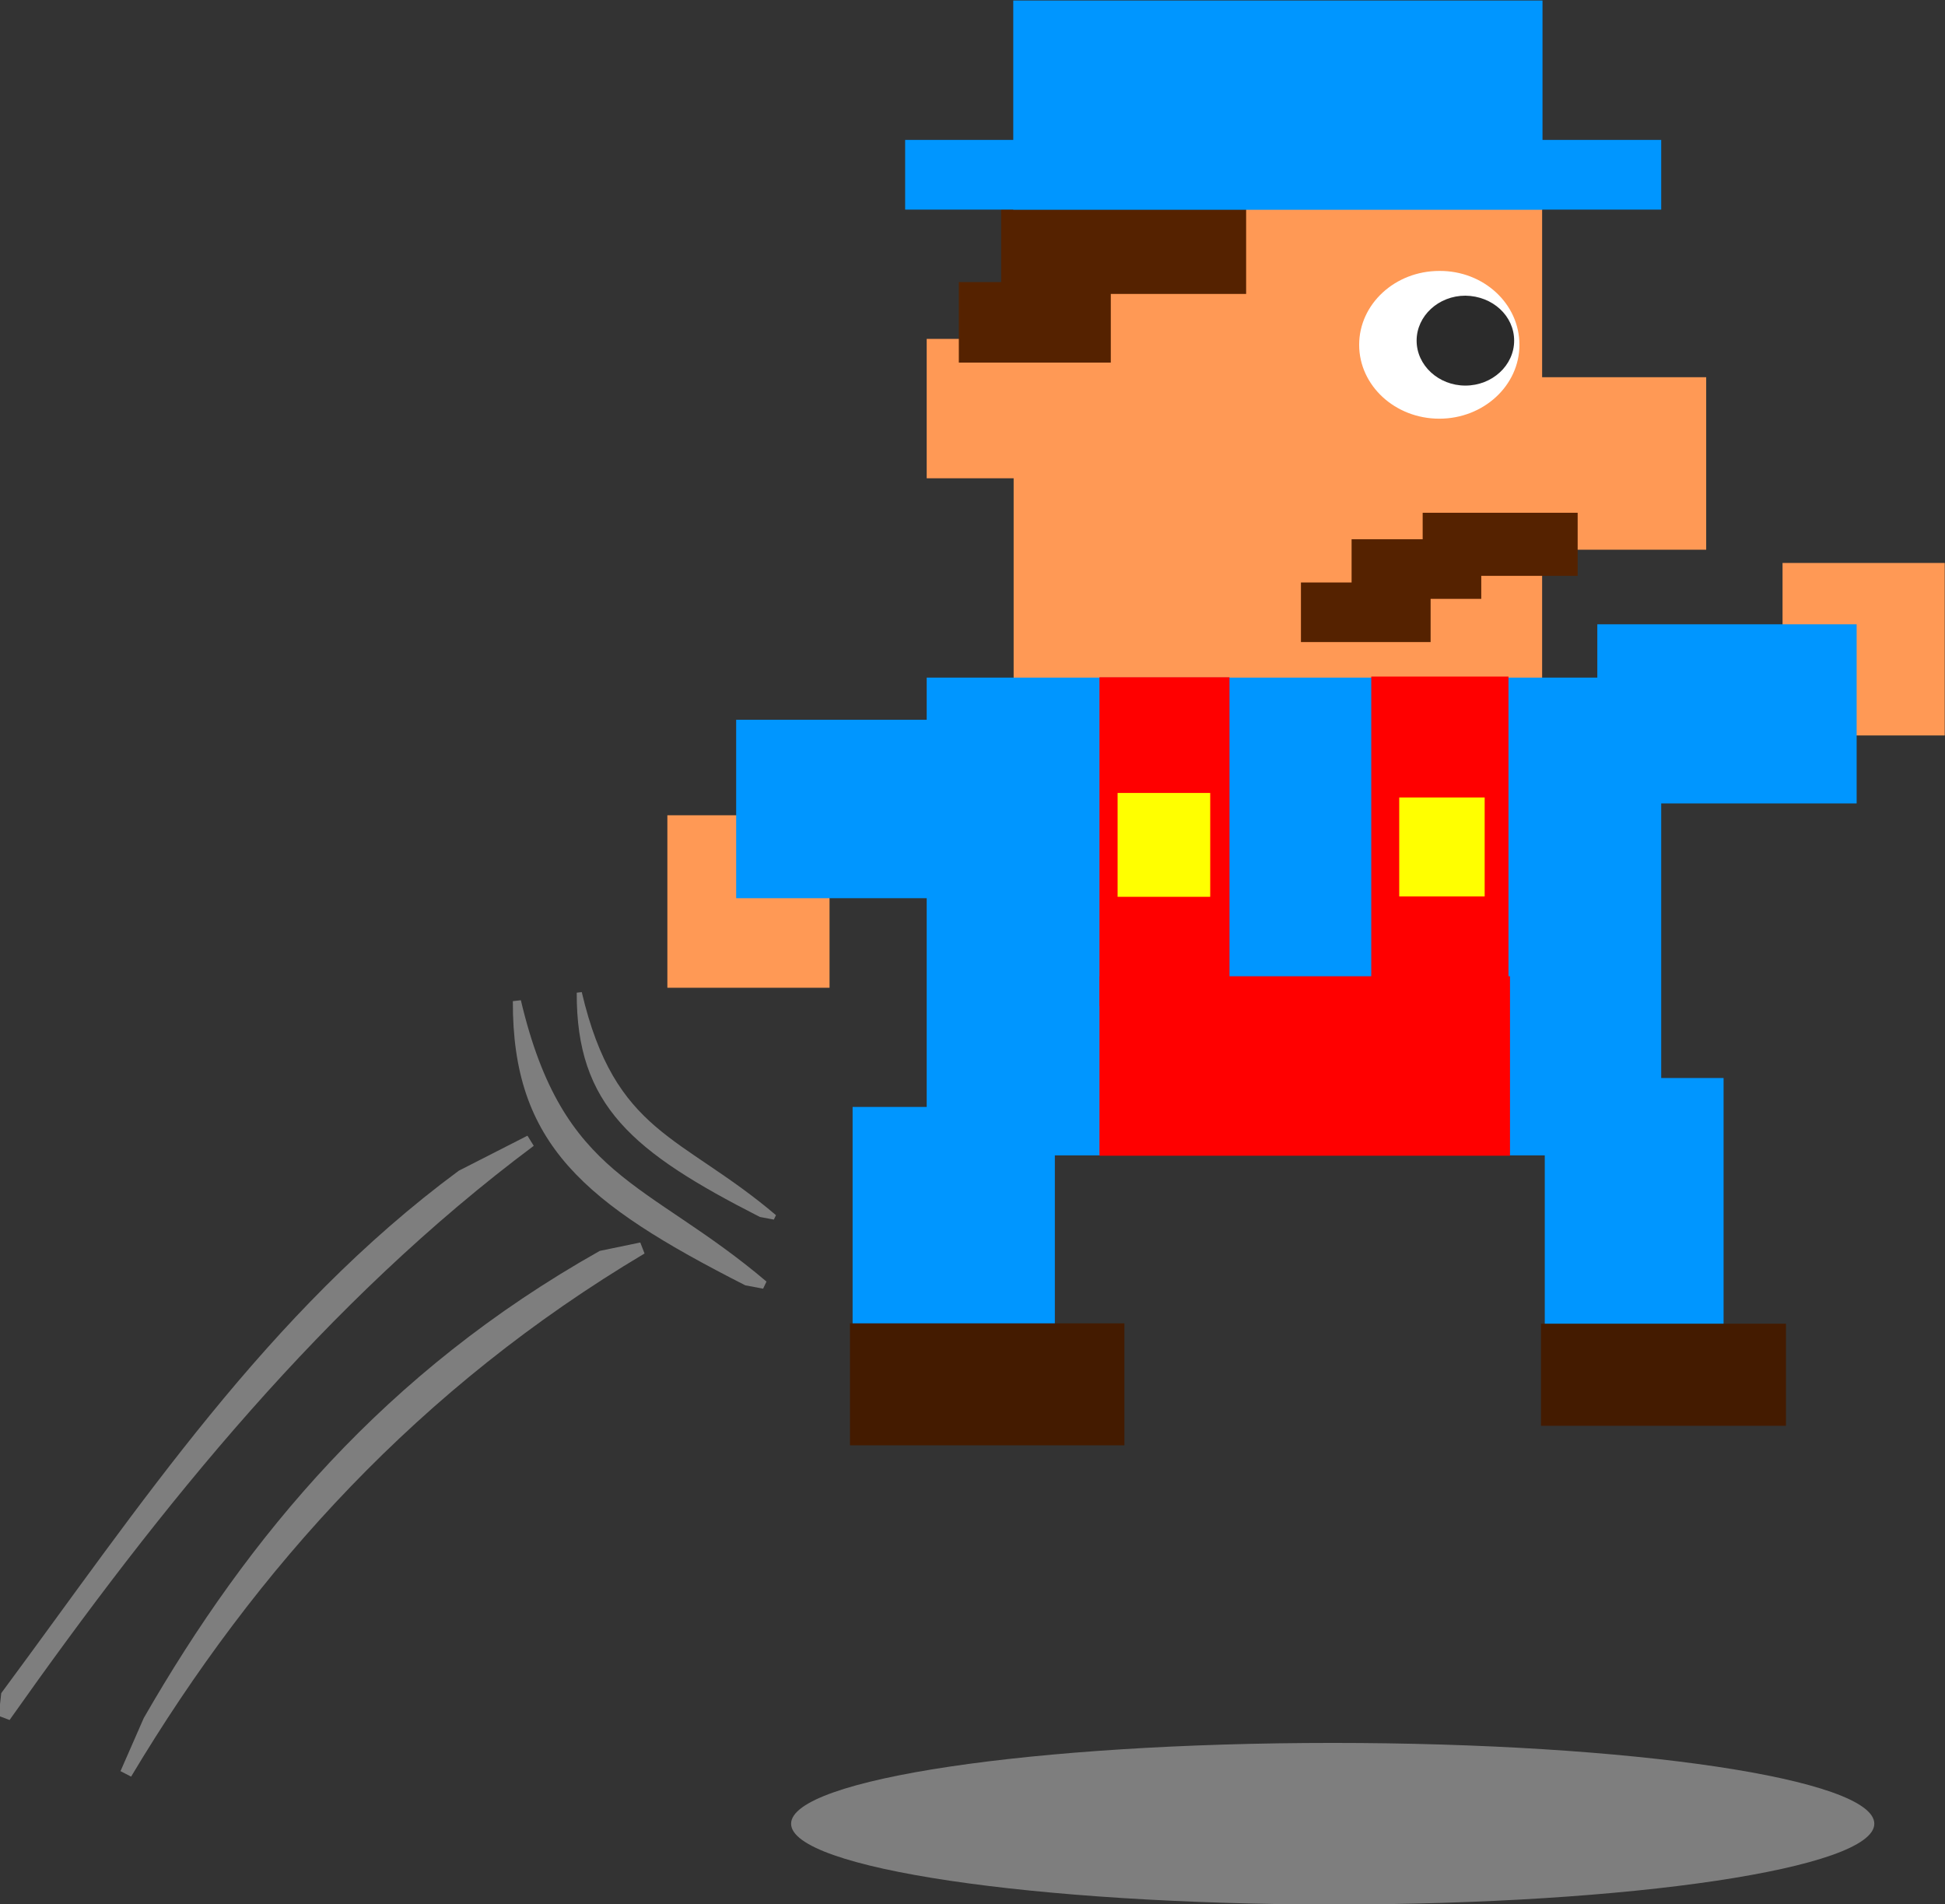 <?xml version="1.0" encoding="utf-8"?>
<!-- Generator: Adobe Illustrator 25.4.1, SVG Export Plug-In . SVG Version: 6.00 Build 0)  -->
<svg version="1.1" id="Layer_1" xmlns="http://www.w3.org/2000/svg" xmlns:xlink="http://www.w3.org/1999/xlink" x="0px" y="0px"
	 viewBox="0 0 585 572.7" style="enable-background:new 0 0 585 572.7;" xml:space="preserve">
<rect x="0" y="0" width="585" height="572.7" fill="#333333" stroke="none"/>
<style type="text/css">
	.st0{fill:#7E7E7E;stroke:#7E7E7E;stroke-width:3.6;stroke-miterlimit:4;}
	.st1{fill:#7E7E7E;stroke:#7E7E7E;stroke-width:2.968;stroke-miterlimit:3.298;}
	.st2{fill:#7E7E7E;stroke:#7E7E7E;stroke-width:2.347;stroke-miterlimit:2.608;}
	.st3{fill:#7E7E7E;}
	.st4{fill:#FF9955;}
	.st5{fill:#552200;}
	.st6{fill:#0096FF;}
	.st7{fill:#FF0000;}
	.st8{fill:#FFFF00;}
	.st9{fill:#441B00;}
	.st10{fill:#FFFFFF;}
	.st11{fill:#2B2B2B;}
</style>
<g transform="translate(-178.09 -88.353)">
	<g transform="translate(-585.87 -68.389)">
		<g transform="matrix(.836 .549 -.549 .836 1410.3 -624.25)">
			<g transform="translate(-24.244 51.518)">
				<path class="st0" d="M271.4,1172.4l8.6-8.6c-34.5,70.9-46,143.5-42.9,217.1l-2.9-17.1C230.5,1301.2,237.7,1237.7,271.4,1172.4
					L271.4,1172.4z"/>
				<path class="st0" d="M222.9,1175.2l11.4-20c-26.8,73.9-34.4,152.1-37.1,231.4l-2.9-5.7C198.2,1311.7,198.3,1241.9,222.9,1175.2
					L222.9,1175.2z"/>
			</g>
			<g transform="matrix(.995 -.098 .098 .995 -122.19 46.931)">
				<g transform="matrix(.142 -.812 .812 .142 -777.35 1177.8)">
					<path class="st1" d="M234.3,1155.2c-42.9,52.7-24.3,77.4-27,134.5l-2.9-5.7C192.3,1219.5,193.5,1186.4,234.3,1155.2
						L234.3,1155.2z"/>
				</g>
				<g transform="matrix(.113 -.642 .642 .113 -558.74 1160.5)">
					<path class="st2" d="M234.3,1155.2c-42.9,52.7-24.3,77.4-27,134.5l-2.9-5.7C192.3,1219.5,193.5,1186.4,234.3,1155.2
						L234.3,1155.2z"/>
				</g>
			</g>
		</g>
		<path class="st3" d="M1327.7,705.2c0,13.4-72.9,24.3-162.9,24.3c-89.9-0.1-162.9-10.9-162.9-24.3c0-13.4,72.9-24.3,162.9-24.3
			S1327.7,691.7,1327.7,705.2L1327.7,705.2z"/>
		<g transform="matrix(1.137 0 0 1.048 841.32 -188.42)">
			<rect x="200.1" y="386.7" class="st4" width="139.8" height="151.2"/>
			<rect x="271" y="437.6" class="st4" width="112.3" height="49.5"/>
			<rect x="177.1" y="426.6" class="st4" width="40" height="40"/>
			<rect x="185.6" y="410.3" class="st5" width="40.2" height="23.1"/>
			<rect x="196.8" y="387.3" class="st5" width="64.8" height="26.4"/>
			<rect x="308.3" y="476.5" class="st5" width="41" height="18.1"/>
			<rect x="289.5" y="484.1" class="st5" width="34.3" height="17.1"/>
			<rect x="200" y="329.5" class="st6" width="140" height="60"/>
			<rect x="171.4" y="369.5" class="st6" width="200" height="20"/>
			<rect x="177.1" y="523.8" class="st6" width="194.3" height="137.1"/>
			<rect x="222.8" y="523.7" class="st7" width="34.4" height="94.4"/>
			<rect x="227.6" y="556.9" class="st8" width="24.5" height="29.8"/>
			<rect x="222.8" y="609.5" class="st7" width="108.6" height="51.5"/>
			<rect x="294.7" y="523.5" class="st7" width="36.3" height="102.7"/>
			<rect x="302.1" y="558.2" class="st8" width="22.6" height="28.4"/>
			<rect x="157.5" y="647" class="st6" width="53.5" height="85"/>
			<rect x="156.8" y="709.1" class="st9" width="72.6" height="35"/>
			<rect x="340.6" y="638.7" class="st6" width="47.3" height="95.9"/>
			<rect x="339.6" y="709.2" class="st9" width="64.8" height="29.3"/>
			<rect x="108.5" y="563.3" class="st4" width="42.9" height="49.5"/>
			<rect x="126.7" y="535.9" class="st6" width="65.5" height="51.2"/>
			<rect x="403.5" y="490.9" class="st4" width="42.9" height="49.5"/>
			<rect x="354.5" y="508.5" class="st6" width="68.6" height="51.4"/>
			<path class="st10" d="M333.9,428.3c0,11.7-9.5,21.2-21.2,21.2c-11.7,0-21.2-9.5-21.2-21.2c0-11.7,9.5-21.2,21.2-21.2
				C324.4,407,333.9,416.5,333.9,428.3z"/>
			<path class="st11" d="M332.5,427.1c0,7.1-5.8,12.9-12.9,12.9c-7.1,0-12.9-5.8-12.9-12.9c0-7.1,5.8-12.9,12.9-12.9
				C326.8,414.3,332.5,420,332.5,427.1z"/>
			<rect x="276.1" y="496.5" class="st5" width="34.3" height="17.1"/>
		</g>
	</g>
</g>
</svg>
